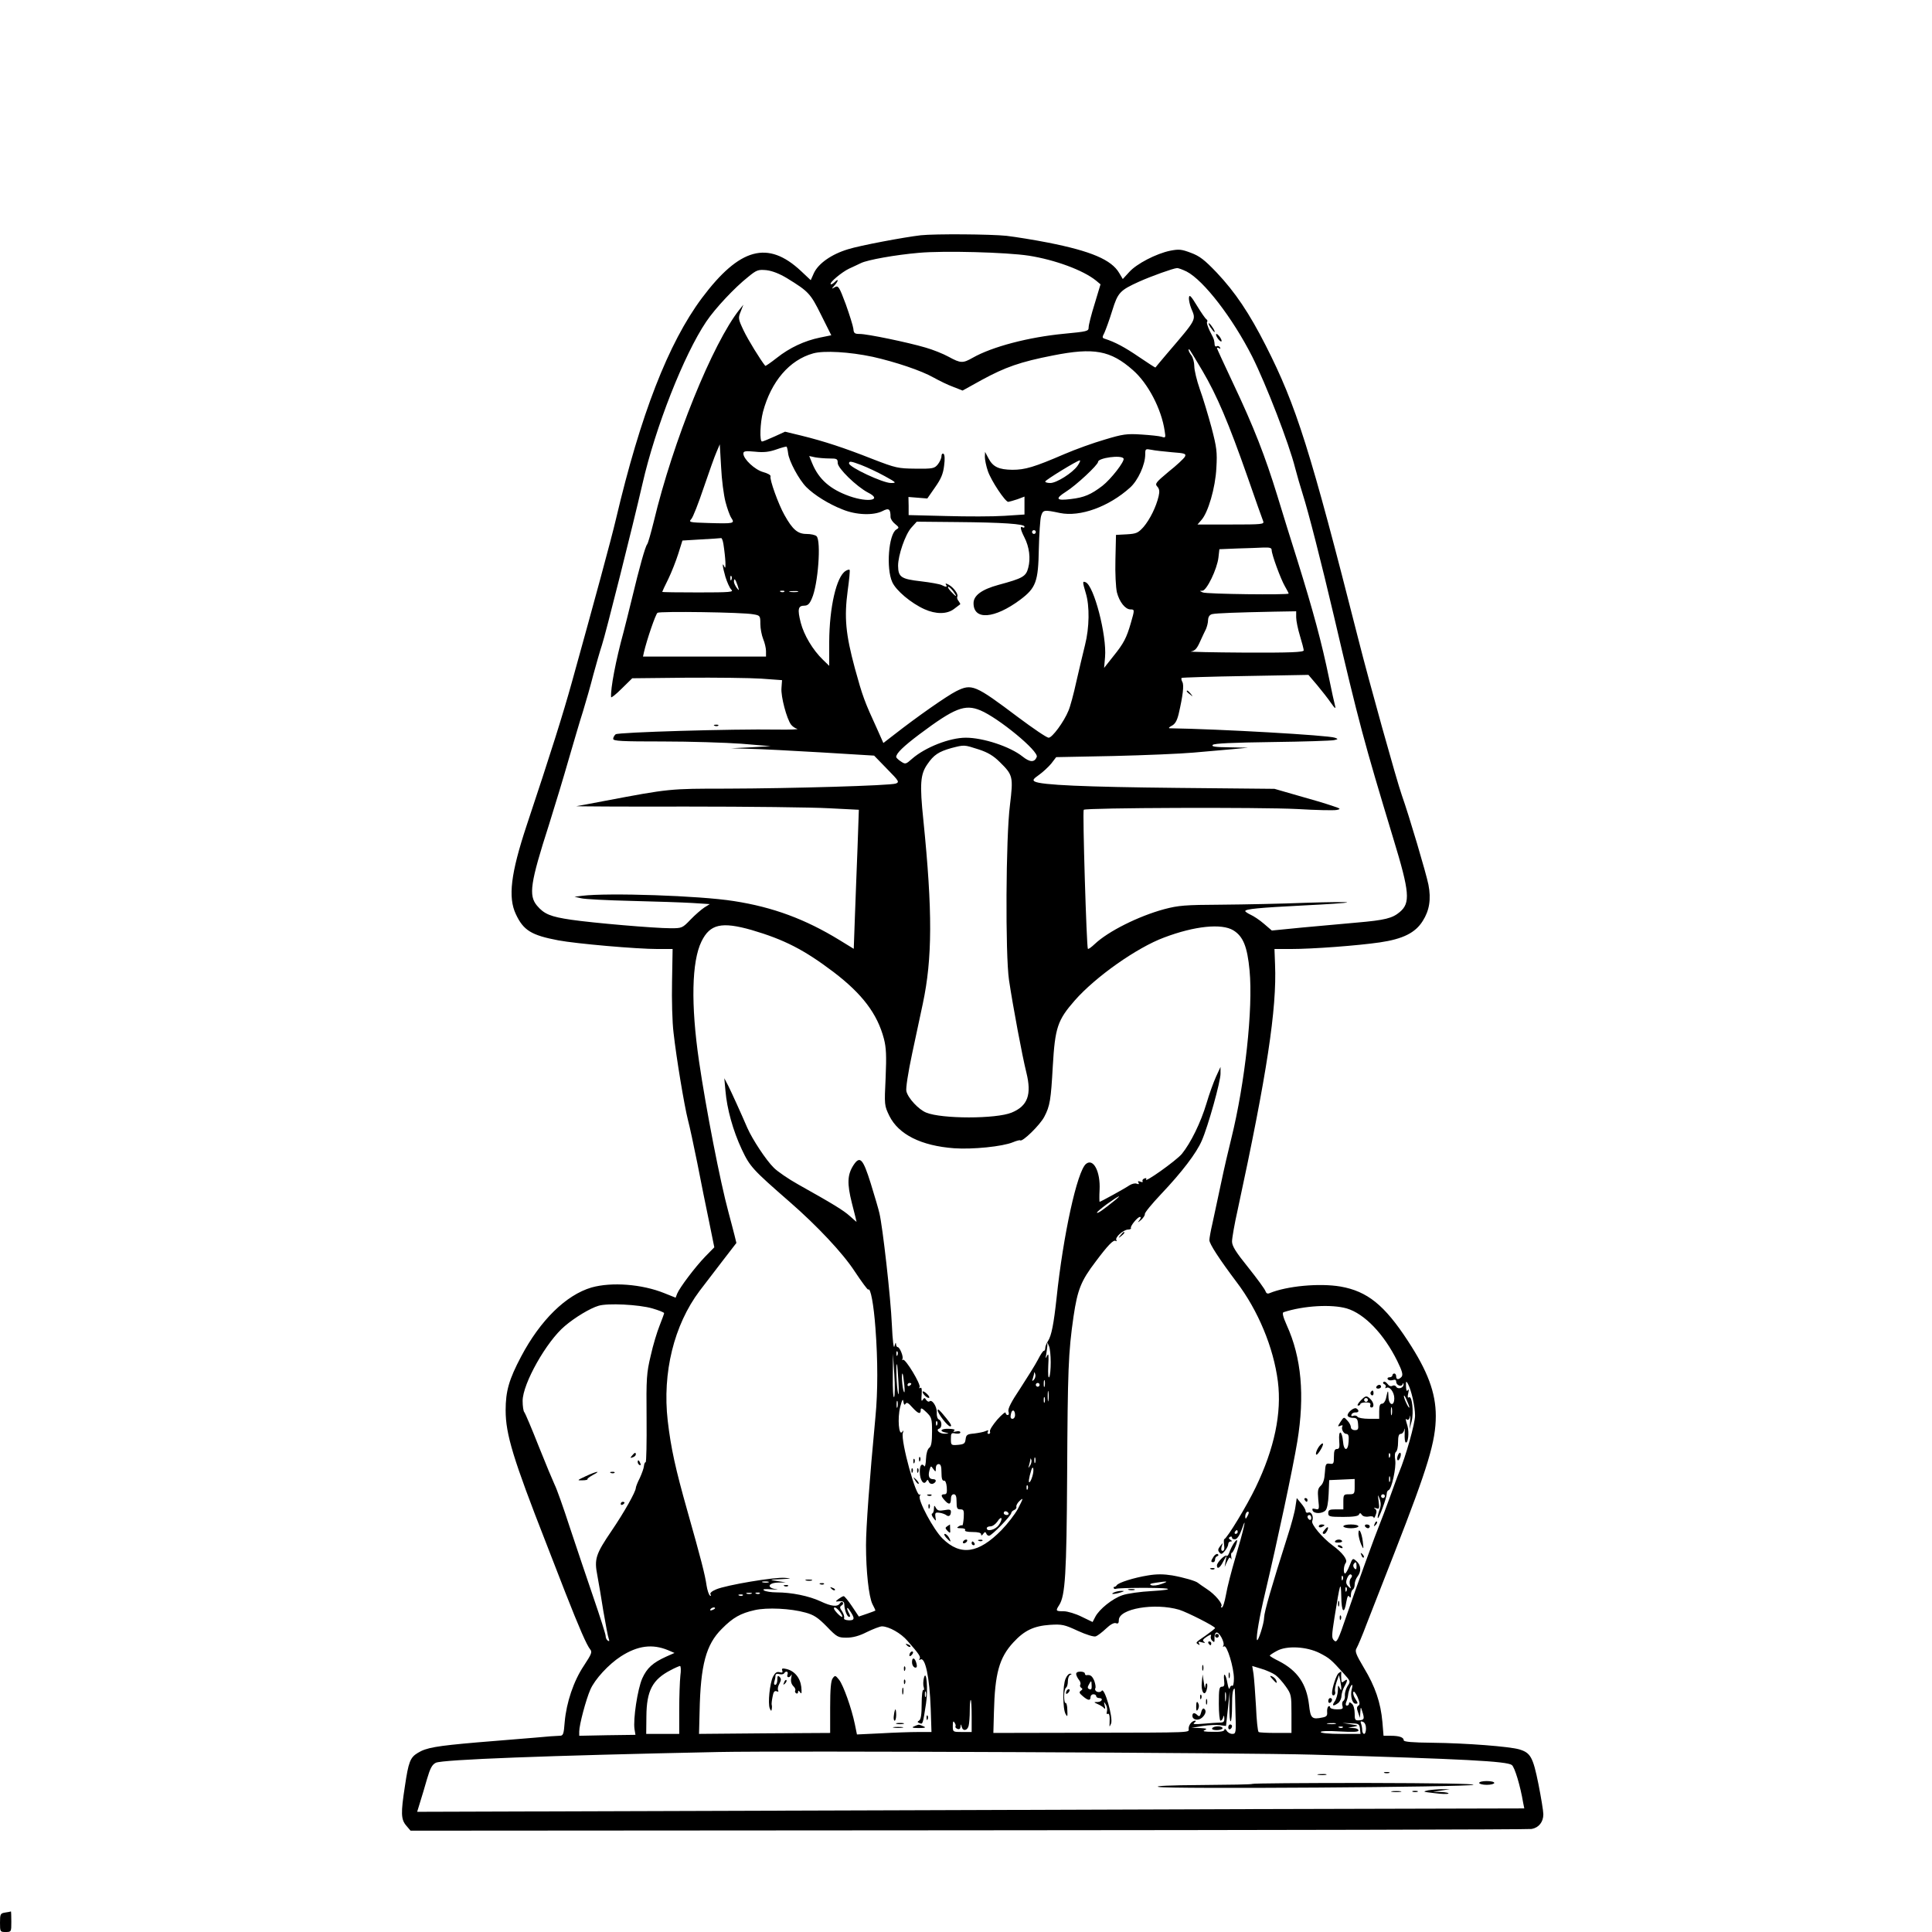 <?xml version="1.0" standalone="no"?>
<!DOCTYPE svg PUBLIC "-//W3C//DTD SVG 20010904//EN"
 "http://www.w3.org/TR/2001/REC-SVG-20010904/DTD/svg10.dtd">
<svg version="1.0" xmlns="http://www.w3.org/2000/svg"
 width="1024pt" height="1024pt" viewBox="0 0 1024 1024"
 preserveAspectRatio="xMidYMid meet">
<g transform="translate(0,1024) scale(0.1,-0.1)"
fill="#000000" stroke="none">
<path d="M4880 8993 c-87 -10 -322 -54 -385 -74 -87 -26 -157 -75 -181 -126
l-17 -38 -51 48 c-176 165 -326 124 -526 -143 -178 -239 -325 -618 -455 -1170
-25 -107 -117 -445 -234 -866 -46 -166 -111 -373 -240 -760 -84 -254 -99 -380
-57 -469 40 -86 82 -112 225 -139 96 -18 415 -46 529 -46 l77 0 -3 -172 c-2
-94 1 -217 8 -272 15 -135 57 -386 76 -461 9 -33 31 -136 50 -230 18 -93 46
-232 62 -308 l28 -138 -48 -49 c-55 -57 -136 -165 -149 -197 l-8 -21 -60 24
c-119 48 -279 60 -386 30 -135 -40 -271 -173 -373 -366 -64 -121 -82 -183 -82
-285 0 -127 40 -258 215 -705 20 -52 66 -169 101 -260 75 -191 113 -278 132
-302 12 -14 7 -25 -33 -86 -55 -82 -93 -196 -102 -299 -5 -66 -8 -73 -27 -73
-12 0 -70 -4 -131 -10 -60 -5 -198 -16 -305 -25 -219 -19 -271 -28 -316 -56
-40 -24 -49 -48 -68 -177 -22 -142 -21 -175 7 -208 l23 -27 2955 2 c1625 1
2969 4 2987 7 38 7 62 37 62 78 0 17 -12 89 -26 160 -29 144 -42 166 -102 184
-51 15 -279 33 -461 35 -105 1 -151 5 -151 13 0 16 -24 24 -69 24 l-38 0 -6
73 c-9 102 -38 188 -98 287 -42 71 -49 88 -39 104 6 10 31 68 54 130 24 61 91
233 149 381 176 451 217 586 217 720 0 123 -43 238 -148 398 -124 190 -215
263 -357 288 -112 19 -284 3 -376 -35 -11 -5 -18 -1 -22 11 -3 10 -44 66 -91
125 -67 83 -86 114 -86 138 0 17 13 93 30 168 155 718 208 1066 198 1300 l-3
82 85 0 c118 0 356 18 473 35 123 18 189 51 228 114 35 55 45 115 30 192 -12
60 -102 364 -141 474 -27 76 -175 607 -230 825 -256 1008 -329 1239 -491 1558
-88 173 -162 283 -260 387 -65 68 -91 88 -137 105 -50 19 -64 20 -110 11 -73
-15 -178 -69 -217 -113 l-34 -37 -19 32 c-41 70 -149 116 -377 161 -71 14
-170 30 -220 36 -85 9 -379 11 -455 3z m572 -108 c140 -22 289 -77 357 -132
l24 -20 -31 -103 c-18 -57 -32 -113 -32 -125 0 -21 -7 -22 -131 -34 -188 -18
-381 -69 -483 -127 -53 -30 -64 -30 -128 5 -29 16 -84 38 -123 49 -95 28 -308
72 -348 72 -28 0 -32 4 -34 28 -2 15 -20 73 -40 129 -35 94 -40 101 -58 91
-19 -11 -19 -10 -2 9 22 25 23 40 1 18 -9 -9 -19 -14 -21 -11 -8 8 59 64 97
82 19 9 48 22 64 30 36 17 180 43 306 54 132 12 465 3 582 -15z m837 -84 c91
-47 244 -246 348 -451 73 -146 195 -460 228 -592 9 -35 27 -97 40 -138 30 -94
98 -360 165 -645 134 -573 158 -661 315 -1180 87 -285 91 -341 34 -389 -39
-33 -78 -43 -229 -56 -69 -6 -198 -18 -287 -26 l-162 -16 -42 36 c-23 20 -55
41 -71 48 -15 7 -28 16 -28 19 0 11 73 18 310 30 124 6 227 13 230 16 3 3 -96
2 -220 -2 -124 -5 -324 -9 -445 -10 -196 -1 -229 -4 -305 -24 -136 -37 -296
-117 -367 -184 -18 -17 -34 -29 -37 -26 -7 8 -29 730 -22 737 12 11 938 14
1131 4 100 -6 193 -8 209 -5 25 5 23 7 -26 23 -29 10 -109 34 -178 53 l-125
36 -515 5 c-488 5 -723 15 -756 34 -12 7 -7 14 23 35 21 15 50 42 65 60 l26
34 304 6 c166 4 357 12 423 18 66 6 158 14 205 18 l85 8 -100 2 c-75 1 -96 4
-87 13 8 8 103 12 314 15 167 2 314 7 328 10 23 5 24 6 5 13 -35 13 -610 46
-875 50 -8 0 -4 6 10 13 18 9 28 26 37 62 23 99 29 154 20 170 -5 9 -7 19 -4
22 3 2 155 7 339 10 l333 6 46 -54 c25 -30 58 -72 73 -94 22 -31 27 -35 22
-15 -4 14 -18 78 -31 142 -40 194 -84 357 -170 633 -30 94 -77 246 -105 338
-64 208 -124 363 -234 595 -47 100 -86 184 -86 187 0 3 5 3 12 -1 7 -4 8 -3 4
5 -4 6 -12 9 -17 6 -5 -4 -10 0 -11 7 0 7 -2 18 -3 23 0 6 -11 29 -23 51 -11
23 -18 45 -14 48 3 4 2 10 -4 14 -6 4 -28 36 -50 72 -31 51 -40 60 -42 44 -2
-12 4 -39 12 -59 26 -62 31 -53 -129 -240 -32 -38 -60 -71 -61 -73 -1 -1 -40
24 -87 56 -76 52 -127 79 -180 96 -16 5 -16 8 -3 33 7 16 26 67 41 116 30 97
41 108 142 154 67 30 182 71 201 72 7 1 30 -8 51 -18z m-2117 -36 c114 -70
124 -81 180 -194 l54 -108 -59 -12 c-83 -17 -162 -54 -230 -108 -32 -25 -59
-44 -61 -42 -24 29 -92 139 -115 188 -29 61 -29 66 -15 100 l14 36 -20 -25
c-142 -178 -353 -698 -455 -1125 -15 -60 -30 -114 -35 -120 -10 -12 -41 -122
-80 -285 -17 -69 -37 -150 -45 -180 -41 -149 -70 -302 -66 -345 1 -5 26 15 56
45 l56 55 287 3 c158 1 337 -1 397 -5 l110 -8 -3 -42 c-4 -44 28 -164 51 -194
7 -9 21 -19 32 -22 11 -3 -36 -5 -105 -4 -237 4 -845 -14 -857 -25 -7 -6 -13
-17 -13 -24 0 -12 46 -14 263 -14 144 0 332 -6 417 -12 l155 -13 -105 -6 -105
-5 100 -3 c55 -1 226 -10 379 -19 l279 -17 68 -70 c64 -65 67 -70 47 -78 -30
-11 -552 -26 -897 -27 -302 0 -303 0 -646 -65 -71 -14 -139 -26 -150 -28 -11
-1 250 -3 580 -2 330 0 671 -4 759 -9 l158 -8 -7 -202 c-4 -110 -11 -276 -14
-368 l-6 -167 -75 46 c-181 111 -353 175 -560 207 -181 29 -669 45 -805 28
l-40 -5 35 -8 c19 -5 139 -11 265 -14 127 -3 272 -8 323 -11 l94 -6 -29 -18
c-15 -10 -48 -38 -73 -64 -43 -45 -46 -46 -105 -46 -85 0 -411 28 -527 45
-110 16 -144 30 -182 75 -45 54 -36 119 64 430 32 102 79 257 104 345 26 88
59 203 76 255 16 52 41 140 55 195 15 55 35 125 45 155 19 56 164 633 215 855
68 299 220 685 338 860 47 70 151 181 222 237 45 37 53 40 97 36 32 -4 68 -18
110 -43z m2201 -490 c77 -131 138 -274 240 -565 41 -118 78 -223 82 -232 7
-17 -5 -18 -171 -18 l-177 0 20 23 c36 39 75 172 80 277 5 84 2 108 -26 215
-18 66 -45 157 -62 203 -16 46 -29 100 -29 121 0 20 -7 46 -15 57 -8 10 -15
23 -15 28 0 14 2 10 73 -109z m-1748 74 c120 -27 258 -73 323 -110 29 -16 75
-39 103 -49 l51 -20 101 56 c125 68 204 96 378 130 217 43 305 27 424 -78 80
-70 151 -206 168 -322 6 -36 5 -38 -16 -31 -12 4 -61 9 -108 12 -77 5 -98 2
-194 -27 -59 -17 -156 -52 -214 -77 -160 -69 -208 -83 -275 -83 -72 1 -103 15
-127 61 l-18 34 -1 -27 c0 -15 7 -49 16 -75 18 -52 92 -163 108 -163 6 1 28 7
49 14 l37 14 0 -48 0 -47 -107 -7 c-60 -4 -198 -4 -307 -1 l-200 5 0 48 -1 48
50 -4 50 -4 41 59 c31 44 43 71 48 115 5 36 3 58 -3 63 -6 3 -11 -2 -11 -13 0
-11 -9 -30 -19 -43 -18 -22 -26 -24 -118 -23 -93 1 -104 3 -228 51 -152 60
-256 94 -377 124 l-87 21 -57 -26 c-31 -14 -60 -26 -65 -26 -14 0 -10 99 5
157 43 161 140 275 266 310 57 16 193 8 315 -18z m-780 -768 c9 -35 23 -74 31
-86 20 -30 14 -31 -123 -27 -99 3 -104 4 -89 21 9 9 38 84 66 167 28 82 58
167 68 189 l17 40 7 -120 c3 -67 14 -149 23 -184z m332 258 c4 -42 58 -142 97
-181 42 -42 119 -90 191 -118 72 -30 164 -33 212 -9 34 18 43 12 43 -31 0 -10
11 -27 24 -37 22 -18 23 -20 6 -30 -40 -26 -54 -205 -21 -278 20 -45 100 -112
171 -144 60 -27 119 -27 156 1 16 12 31 23 33 25 2 1 -2 9 -8 17 -7 8 -10 19
-7 24 7 12 -20 49 -46 63 -15 8 -19 8 -14 0 9 -13 0 -14 -23 -2 -9 5 -59 14
-110 20 -105 12 -120 22 -121 82 0 56 38 166 70 202 l29 32 213 -2 c242 -2
358 -10 358 -24 0 -6 -4 -7 -10 -4 -15 10 -12 -11 9 -52 27 -52 34 -113 21
-162 -12 -47 -29 -56 -158 -91 -88 -24 -132 -56 -132 -97 0 -92 111 -83 247
18 84 63 96 96 99 269 2 80 7 159 12 175 10 33 15 34 100 16 107 -22 259 33
372 135 42 38 80 121 80 176 0 29 1 30 33 24 17 -4 67 -9 109 -13 70 -5 76 -8
68 -24 -6 -10 -44 -46 -86 -79 -68 -57 -74 -64 -60 -79 11 -12 13 -26 7 -51
-13 -56 -46 -123 -80 -163 -29 -32 -38 -36 -89 -39 l-57 -3 -3 -130 c-2 -73 2
-150 8 -175 13 -50 44 -90 72 -90 22 0 22 -2 2 -71 -23 -80 -38 -109 -93 -177
l-49 -62 5 57 c10 114 -59 380 -103 397 -17 7 -17 3 1 -58 21 -68 19 -183 -4
-274 -11 -43 -31 -130 -46 -194 -14 -65 -33 -135 -42 -155 -24 -59 -86 -143
-105 -143 -10 0 -82 49 -161 108 -230 173 -246 180 -330 138 -49 -25 -204
-133 -328 -230 l-57 -44 -32 72 c-69 150 -78 175 -119 324 -49 182 -57 269
-38 412 8 58 13 107 10 110 -2 2 -12 0 -21 -6 -49 -30 -86 -193 -87 -376 l0
-127 -33 32 c-54 52 -101 131 -118 197 -18 71 -14 90 19 90 18 0 28 9 40 38
33 73 50 305 25 330 -7 7 -31 12 -53 12 -47 0 -74 23 -117 100 -32 56 -80 190
-74 205 2 7 -14 16 -39 23 -44 12 -105 69 -105 98 0 13 10 15 63 10 46 -5 75
-1 112 12 28 10 52 16 54 15 2 -2 6 -17 8 -34z m219 -29 c40 0 44 -2 44 -24 0
-28 100 -125 161 -157 78 -39 2 -54 -98 -19 -102 36 -163 89 -198 174 l-16 39
32 -7 c17 -3 51 -6 75 -6z m1559 0 c8 -14 -67 -110 -112 -145 -60 -46 -97 -62
-167 -70 -78 -10 -86 1 -26 39 53 33 170 142 170 158 0 21 123 38 135 18z
m-1265 -94 c62 -34 63 -36 32 -36 -43 0 -222 84 -222 104 0 13 10 12 63 -8 34
-13 91 -40 127 -60z m1021 55 c-27 -38 -111 -91 -144 -91 -15 0 -27 3 -27 8 1
8 169 111 183 112 5 0 -1 -13 -12 -29z m-221 -351 c0 -5 -4 -10 -10 -10 -5 0
-10 5 -10 10 0 6 5 10 10 10 6 0 10 -4 10 -10z m-1656 -62 c12 -77 15 -143 6
-123 -14 32 -11 3 5 -53 9 -28 22 -58 31 -67 14 -13 -3 -15 -175 -15 -105 0
-191 1 -191 3 0 2 14 32 32 68 17 35 41 96 53 134 l22 70 99 6 c54 3 102 6
106 7 4 1 9 -13 12 -30z m2906 -33 c0 -24 48 -154 70 -192 11 -19 20 -36 20
-39 0 -8 -435 -3 -455 6 -18 8 -18 9 -2 9 23 1 78 115 85 176 l5 44 96 4 c53
1 115 4 139 5 32 1 42 -2 42 -13z m-2863 -157 c-3 -8 -6 -5 -6 6 -1 11 2 17 5
13 3 -3 4 -12 1 -19z m32 -30 c10 -30 9 -31 -4 -14 -8 11 -15 26 -15 33 0 22
8 14 19 -19z m1144 -33 c23 -32 17 -32 -13 0 -13 14 -19 25 -14 25 5 0 17 -12
27 -25z m-896 -1 c-3 -3 -12 -4 -19 -1 -8 3 -5 6 6 6 11 1 17 -2 13 -5z m71
-1 c-10 -2 -28 -2 -40 0 -13 2 -5 4 17 4 22 1 32 -1 23 -4z m-235 -119 c36 -6
37 -8 37 -51 0 -24 7 -60 15 -80 8 -19 15 -48 15 -64 l0 -29 -326 0 -326 0 5
23 c15 65 62 203 72 209 12 9 454 3 508 -8z m2877 -16 c0 -18 9 -62 20 -98 11
-36 20 -71 20 -77 0 -10 -68 -13 -312 -12 -172 1 -301 4 -286 6 21 3 32 15 48
51 12 26 26 57 32 68 5 12 11 33 11 48 1 18 9 28 22 31 21 5 131 9 328 13
l117 2 0 -32z m-1674 -493 c96 -40 311 -217 299 -247 -12 -30 -36 -29 -75 2
-66 53 -209 100 -301 100 -86 0 -215 -51 -284 -111 -34 -30 -36 -31 -60 -15
-14 9 -25 20 -25 24 0 19 38 56 123 120 187 140 241 161 323 127z m-9 -207
c49 -16 79 -34 113 -68 69 -68 71 -77 53 -227 -22 -169 -25 -793 -5 -928 21
-140 70 -402 92 -490 29 -117 7 -177 -78 -212 -82 -34 -371 -34 -453 0 -40 16
-96 76 -105 113 -4 14 9 99 31 202 21 97 46 215 56 262 51 240 52 489 3 973
-20 192 -16 243 21 296 34 50 60 67 127 86 70 18 67 18 145 -7z m-1204 -957
c174 -51 279 -105 435 -223 152 -116 232 -221 267 -354 12 -47 14 -88 9 -206
-7 -146 -7 -147 20 -203 49 -98 168 -158 343 -171 97 -7 257 9 312 32 19 8 36
12 38 10 11 -11 106 82 128 125 30 57 35 89 45 268 12 205 25 244 117 349 110
125 328 279 473 333 161 61 305 76 367 38 52 -32 74 -86 86 -213 19 -202 -24
-596 -97 -891 -14 -55 -39 -163 -55 -240 -16 -77 -37 -171 -45 -210 -9 -38
-16 -78 -16 -88 0 -20 53 -101 144 -222 114 -150 196 -347 219 -527 21 -167
-18 -355 -118 -562 -46 -96 -149 -266 -166 -274 -3 -1 -3 -16 -1 -32 3 -19 0
-30 -8 -30 -7 0 -9 8 -5 23 7 22 7 22 -8 2 -12 -15 -13 -23 -4 -33 9 -12 14
-10 29 8 10 12 18 28 18 36 0 8 6 14 13 14 9 0 8 3 -2 9 -9 6 -10 11 -2 15 6
4 11 2 11 -4 0 -6 8 -10 18 -8 10 2 23 22 34 53 31 90 8 -10 -34 -150 -21 -71
-44 -160 -50 -197 -7 -38 -16 -68 -22 -68 -5 0 -6 3 -3 6 11 11 -33 64 -77 92
-22 15 -43 29 -46 32 -10 10 -75 29 -137 40 -44 7 -81 8 -128 0 -75 -12 -157
-38 -166 -52 -3 -5 -9 -9 -13 -9 -3 1 -5 -2 -3 -6 1 -5 7 -6 12 -4 18 6 239 7
270 1 19 -4 -12 -9 -80 -13 -60 -3 -131 -13 -156 -22 -53 -18 -123 -74 -144
-115 l-14 -27 -58 28 c-32 16 -75 29 -95 29 -43 0 -44 2 -24 33 32 50 39 166
42 687 3 559 6 650 34 843 21 142 40 189 117 290 65 87 94 117 106 110 6 -3 7
-2 4 4 -9 14 35 54 61 56 11 0 19 4 16 8 -5 9 35 59 48 59 6 0 5 -7 -3 -17
-11 -15 -9 -14 9 1 12 11 21 25 20 31 -2 7 37 54 86 106 110 116 188 218 216
284 33 75 100 315 99 355 l0 35 -24 -52 c-13 -29 -36 -92 -50 -140 -31 -104
-84 -211 -131 -269 -30 -36 -206 -161 -189 -134 3 6 -1 7 -9 4 -9 -3 -13 -10
-10 -15 3 -5 -3 -6 -12 -2 -12 4 -15 3 -10 -5 5 -8 2 -10 -9 -6 -8 4 -25 0
-38 -8 -26 -18 -154 -88 -159 -88 -1 0 -2 29 0 63 5 97 -33 170 -72 138 -47
-39 -121 -378 -156 -711 -15 -138 -27 -199 -45 -227 -8 -12 -15 -29 -15 -38 0
-8 -3 -15 -8 -15 -4 0 -18 -21 -31 -47 -14 -27 -56 -94 -93 -151 -49 -73 -67
-109 -63 -123 4 -11 2 -19 -4 -19 -6 0 -11 6 -11 12 0 7 -20 -9 -44 -36 -24
-28 -42 -56 -39 -63 3 -7 0 -13 -7 -13 -6 0 -8 5 -4 12 5 8 2 9 -12 3 -10 -5
-38 -10 -61 -13 -37 -3 -42 -7 -45 -30 -3 -23 -8 -27 -40 -30 -37 -3 -38 -2
-38 31 0 31 2 34 25 29 14 -2 25 0 25 6 0 6 -10 8 -22 5 -15 -3 -19 -2 -11 4
8 6 -2 9 -27 10 -43 2 -55 -13 -17 -20 19 -4 19 -4 -5 -6 -27 -1 -51 20 -30
27 16 5 15 41 -1 48 -8 3 -13 18 -12 37 2 32 -26 73 -39 59 -4 -3 -11 0 -17 8
-8 13 -10 13 -19 0 -6 -10 -8 -2 -5 28 2 29 0 40 -7 36 -6 -4 -8 -2 -4 4 8 14
-75 152 -88 145 -5 -3 -6 -2 -3 4 7 11 -14 63 -25 63 -5 0 -9 8 -9 18 -1 9 -4
4 -8 -13 -4 -18 -10 26 -14 115 -6 142 -49 521 -66 590 -4 19 -25 90 -46 158
-41 131 -57 148 -91 97 -33 -51 -35 -97 -9 -201 14 -54 25 -99 25 -100 0 -1
-16 13 -35 30 -34 31 -92 66 -274 168 -52 29 -110 69 -129 88 -42 41 -114 151
-141 212 -37 86 -82 184 -101 223 l-21 40 6 -66 c8 -96 40 -212 87 -312 43
-91 57 -106 253 -277 146 -127 282 -272 344 -367 38 -57 70 -101 73 -98 12 12
29 -80 38 -204 13 -171 13 -337 0 -471 -32 -339 -50 -588 -50 -680 0 -139 15
-273 34 -312 9 -17 16 -32 16 -34 0 -1 -20 -9 -44 -17 l-44 -15 -36 54 c-20
30 -40 54 -44 54 -5 0 -17 -7 -28 -15 -18 -14 -18 -15 6 -12 19 1 25 -3 25
-18 1 -29 15 -65 26 -65 6 0 6 7 -1 19 -15 28 -12 39 3 16 29 -42 28 -54 -4
-53 -19 1 -28 5 -25 13 2 7 -3 23 -11 35 -13 18 -13 24 -2 31 7 4 10 11 6 16
-5 4 -11 2 -15 -5 -13 -20 -45 -17 -104 11 -61 28 -152 47 -233 47 -27 0 -57
5 -65 10 -11 7 1 9 40 6 30 -2 40 -1 23 1 -50 7 -43 33 10 35 l42 1 -45 7
c-45 7 -45 7 20 10 57 3 59 4 20 7 -54 5 -310 -38 -364 -61 -24 -10 -35 -20
-30 -27 4 -7 3 -9 -3 -6 -6 4 -14 28 -18 53 -8 57 -30 142 -101 393 -64 226
-88 335 -105 481 -29 254 33 507 169 688 26 34 80 105 121 158 l74 96 -10 41
c-6 23 -20 78 -32 122 -44 162 -119 547 -156 800 -44 301 -39 529 13 635 45
92 106 106 265 61z m1925 -1434 c-62 -50 -89 -69 -94 -65 -2 3 22 23 53 46 63
45 85 55 41 19z m-2450 -572 c34 -10 62 -21 62 -25 0 -3 -11 -33 -24 -66 -13
-32 -35 -104 -47 -159 -22 -92 -24 -119 -22 -332 1 -128 -1 -233 -5 -233 -4 0
-8 -9 -9 -21 -1 -11 -11 -39 -22 -63 -12 -23 -21 -47 -21 -52 0 -20 -62 -130
-128 -227 -85 -125 -93 -150 -76 -237 7 -36 21 -121 32 -190 12 -69 24 -134
28 -144 5 -14 4 -17 -4 -12 -7 4 -12 15 -12 25 0 9 -29 100 -64 202 -35 101
-91 270 -126 374 -34 105 -70 206 -80 225 -9 19 -48 112 -85 205 -37 94 -71
174 -76 180 -5 5 -9 32 -9 60 0 91 127 316 224 397 54 46 134 94 178 107 48
15 213 7 286 -14z m3680 0 c94 -28 197 -135 268 -279 26 -53 31 -72 23 -83
-15 -17 -29 -17 -29 2 0 8 -4 15 -10 15 -5 0 -10 -4 -10 -10 0 -5 -7 -10 -16
-10 -8 0 -12 -5 -9 -10 4 -6 15 -8 26 -5 13 4 19 2 19 -8 0 -19 27 -30 34 -14
3 9 5 8 5 -1 1 -18 -29 -28 -39 -12 -4 7 -13 9 -20 5 -8 -5 -18 -1 -26 10 -8
10 -17 15 -21 10 -5 -4 -2 -10 5 -12 6 -3 9 -10 6 -15 -4 -6 -2 -8 4 -4 17 10
42 -23 42 -55 0 -46 -30 -38 -31 9 -1 38 -3 37 -13 -10 -4 -16 -13 -28 -21
-28 -11 0 -15 -11 -15 -40 l0 -40 -54 0 c-30 0 -58 5 -61 11 -4 6 -14 8 -22 5
-9 -4 -13 -1 -10 6 2 7 12 12 21 12 18 -2 22 11 5 21 -13 8 -51 -24 -46 -39 2
-6 15 -11 28 -11 20 0 25 -6 27 -32 3 -28 0 -33 -17 -33 -12 0 -21 7 -21 15 0
9 -8 25 -19 36 -18 20 -18 20 -36 -7 -16 -25 -16 -27 -1 -21 9 4 15 3 11 -2
-8 -14 6 -41 21 -41 11 0 14 -11 12 -40 -3 -54 -26 -53 -30 2 -2 23 -8 43 -13
45 -6 2 -9 -15 -7 -42 3 -36 1 -45 -12 -45 -12 0 -16 -10 -16 -41 0 -36 -2
-40 -22 -37 -21 3 -23 -2 -26 -48 -2 -35 -9 -57 -22 -69 -15 -14 -17 -26 -13
-72 6 -53 5 -56 -15 -51 -15 4 -19 2 -15 -8 7 -18 50 -18 68 0 9 8 15 41 17
87 l3 74 68 3 67 3 0 -41 c0 -38 -2 -40 -30 -40 -28 0 -30 -2 -30 -40 l0 -40
-40 0 c-33 0 -40 -3 -40 -20 0 -18 7 -20 79 -20 54 0 81 4 84 13 4 9 8 9 15
-2 6 -8 20 -12 36 -9 15 3 26 1 27 -6 0 -6 5 0 10 13 7 18 6 27 -3 34 -9 6 -7
7 6 3 17 -6 18 -2 13 36 -5 39 -5 40 5 14 8 -22 8 -38 -2 -63 -6 -19 -10 -37
-7 -39 5 -6 47 108 47 129 0 8 4 17 10 19 16 5 41 120 35 159 -4 22 -2 40 4
44 6 3 11 26 11 51 0 31 4 44 14 44 8 0 17 10 19 23 3 12 3 3 2 -21 -1 -23 1
-44 5 -47 13 -8 20 52 10 87 -12 40 -12 41 -1 33 5 -3 12 5 14 17 2 13 3 3 1
-22 l-3 -45 11 42 c12 48 2 137 -14 127 -7 -5 -9 2 -4 22 4 18 3 24 -2 16 -6
-9 -9 -3 -10 20 -1 28 1 30 10 14 18 -33 38 -119 38 -169 0 -42 -49 -216 -85
-302 -7 -16 -29 -77 -50 -135 -21 -58 -44 -118 -51 -135 -21 -50 -123 -330
-177 -488 -45 -133 -52 -146 -66 -132 -14 13 -13 26 2 122 30 187 34 200 36
110 1 -83 16 -97 27 -26 5 28 10 36 15 27 6 -9 9 -7 9 9 0 12 5 25 10 28 6 3
10 16 10 28 0 12 7 31 15 41 21 27 19 60 -5 81 -20 18 -21 18 -37 -23 -9 -23
-20 -42 -24 -42 -10 0 -8 42 4 57 11 16 -18 54 -70 92 -54 40 -115 112 -108
129 9 23 -4 52 -21 45 -8 -3 -14 1 -14 8 0 8 -11 26 -24 41 l-23 28 -7 -46
c-3 -25 -22 -96 -42 -157 -85 -267 -123 -399 -124 -430 0 -31 -33 -133 -38
-119 -5 17 13 122 44 252 64 271 147 660 170 800 40 243 22 445 -56 616 -20
45 -25 66 -17 69 107 35 255 43 335 20z m-1569 -285 c0 -36 -3 -71 -8 -79 -5
-8 -7 17 -5 60 3 55 2 69 -6 54 -9 -18 -10 -17 -5 5 2 14 5 34 6 45 l0 20 9
-20 c5 -11 9 -49 9 -85z m-812 38 c-3 -8 -6 -5 -6 6 -1 11 2 17 5 13 3 -3 4
-12 1 -19z m-18 -223 c-5 -5 -8 43 -7 110 l1 120 7 -110 c4 -60 3 -114 -1
-120z m23 80 c3 -49 2 -76 -2 -60 -8 30 -13 162 -6 154 2 -2 5 -44 8 -94z
m717 11 c-9 -8 -10 -7 -5 7 3 10 7 24 7 30 1 7 3 4 6 -7 3 -10 -1 -23 -8 -30z
m-686 -26 c3 -34 2 -47 -3 -35 -8 19 -14 103 -6 94 2 -2 6 -29 9 -59z m744 -7
c-3 -10 -5 -4 -5 12 0 17 2 24 5 18 2 -7 2 -21 0 -30z m-707 13 c0 -3 -4 -8
-10 -11 -5 -3 -10 -1 -10 4 0 6 5 11 10 11 6 0 10 -2 10 -4z m680 -6 c0 -5 -4
-10 -10 -10 -5 0 -10 5 -10 10 0 6 5 10 10 10 6 0 10 -4 10 -10z m47 -82 c-2
-13 -4 -3 -4 22 0 25 2 35 4 23 2 -13 2 -33 0 -45z m1913 -37 c-1 -13 -29 45
-29 59 0 8 6 0 14 -19 8 -18 15 -36 15 -40z m-1933 27 c-3 -7 -5 -2 -5 12 0
14 2 19 5 13 2 -7 2 -19 0 -25z m-737 -8 c6 9 15 4 35 -19 32 -35 45 -39 45
-14 0 13 7 10 30 -12 28 -27 30 -34 30 -103 0 -55 -4 -78 -15 -86 -9 -7 -16
-30 -17 -58 -1 -26 -5 -44 -8 -40 -14 19 -25 7 -25 -28 0 -44 20 -74 34 -52 7
11 9 11 14 -2 4 -9 13 -13 22 -10 19 8 20 24 1 24 -21 0 -28 15 -20 46 7 26 8
26 20 9 13 -18 14 -18 14 3 0 13 6 22 15 22 11 0 15 -12 15 -45 0 -31 4 -44
13 -43 7 2 13 -11 15 -34 2 -29 0 -38 -12 -38 -20 0 -20 -9 1 -32 22 -25 33
-23 33 7 0 16 6 25 15 25 11 0 15 -11 15 -40 0 -34 3 -40 20 -40 18 0 20 -5
18 -44 -2 -24 -5 -43 -8 -41 -3 2 -12 0 -20 -6 -11 -6 -8 -9 13 -9 16 0 26 -4
22 -10 -4 -6 12 -10 39 -10 30 0 46 -4 46 -12 0 -9 4 -8 11 2 8 11 12 12 16 3
2 -7 9 -13 15 -13 14 0 118 107 118 121 0 5 7 12 16 16 8 3 13 11 11 17 -2 6
5 19 15 29 24 22 23 18 -8 -42 -15 -27 -53 -77 -86 -111 -122 -124 -217 -138
-312 -45 -49 48 -133 206 -121 226 5 8 5 11 0 7 -19 -17 -101 283 -90 326 5
16 4 17 -3 7 -18 -26 -26 72 -11 131 10 39 15 47 17 29 3 -17 6 -20 12 -11z
m-43 -17 c-3 -10 -5 -4 -5 12 0 17 2 24 5 18 2 -7 2 -21 0 -30z m2620 -40 c-3
-10 -5 -2 -5 17 0 19 2 27 5 18 2 -10 2 -26 0 -35z m-1997 -4 c0 -10 -6 -19
-14 -19 -9 0 -12 8 -8 25 5 28 22 24 22 -6z m-413 -51 c-3 -8 -6 -5 -6 6 -1
11 2 17 5 13 3 -3 4 -12 1 -19z m2400 -170 c-3 -8 -6 -5 -6 6 -1 11 2 17 5 13
3 -3 4 -12 1 -19z m-1880 -30 c-3 -7 -5 -2 -5 12 0 14 2 19 5 13 2 -7 2 -19 0
-25z m-27 -15 c-11 -17 -11 -17 -6 0 3 10 6 24 7 30 0 9 2 9 5 0 3 -7 0 -20
-6 -30z m15 -45 c-4 -18 -11 -37 -17 -43 -9 -9 -5 22 8 63 8 26 15 10 9 -20z
m1892 -40 c-3 -7 -5 -2 -5 12 0 14 2 19 5 13 2 -7 2 -19 0 -25z m-1920 -40
c-3 -8 -6 -5 -6 6 -1 11 2 17 5 13 3 -3 4 -12 1 -19z m1893 -38 c0 -5 -4 -10
-10 -10 -5 0 -10 5 -10 10 0 6 5 10 10 10 6 0 10 -4 10 -10z m-1995 -90 c3 -5
-1 -10 -9 -10 -9 0 -16 5 -16 10 0 6 4 10 9 10 6 0 13 -4 16 -10z m1266 -17
c-8 -15 -10 -15 -11 -2 0 17 10 32 18 25 2 -3 -1 -13 -7 -23z m339 -9 c0 -8
-4 -12 -10 -9 -5 3 -10 10 -10 16 0 5 5 9 10 9 6 0 10 -7 10 -16z m-1657 -38
c-18 -25 -63 -36 -63 -16 0 6 9 10 20 10 11 0 27 12 37 26 9 15 19 22 21 16 2
-6 -5 -23 -15 -36z m1267 -36 c0 -5 -5 -10 -11 -10 -5 0 -7 5 -4 10 3 6 8 10
11 10 2 0 4 -4 4 -10z m630 -182 c0 -16 -3 -19 -11 -11 -6 6 -8 16 -5 22 11
17 16 13 16 -11z m-30 -63 c-7 -8 -9 -24 -5 -37 7 -20 6 -21 -9 -6 -12 13 -14
22 -6 43 5 14 15 23 20 20 8 -5 7 -11 0 -20z m-43 -7 c-3 -8 -6 -5 -6 6 -1 11
2 17 5 13 3 -3 4 -12 1 -19z m-3044 -15 c-7 -2 -21 -2 -30 0 -10 3 -4 5 12 5
17 0 24 -2 18 -5z m2084 -8 c-21 -8 -45 -11 -55 -7 -12 5 -6 9 23 13 65 10 72
8 32 -6z m980 -37 c-3 -8 -6 -5 -6 6 -1 11 2 17 5 13 3 -3 4 -12 1 -19z
m-3154 -15 c-7 -2 -19 -2 -25 0 -7 3 -2 5 12 5 14 0 19 -2 13 -5z m44 1 c-3
-3 -12 -4 -19 -1 -8 3 -5 6 6 6 11 1 17 -2 13 -5z m-90 -10 c-3 -3 -12 -4 -19
-1 -8 3 -5 6 6 6 11 1 17 -2 13 -5z m2313 -76 c42 -13 190 -88 190 -97 0 -3
-23 -21 -50 -40 -55 -38 -55 -37 -38 -47 7 -5 8 -3 3 6 -6 9 -1 10 16 5 16 -4
19 -3 11 3 -10 7 -7 13 14 27 19 12 26 14 22 4 -3 -8 0 -20 8 -26 10 -10 12
-8 11 14 -1 14 3 28 10 30 15 5 46 -54 37 -69 -4 -7 -3 -8 4 -4 15 9 52 -113
52 -171 0 -24 -4 -42 -9 -38 -5 3 -11 -3 -13 -12 -3 -10 -8 1 -12 24 -9 52
-23 65 -18 17 3 -26 1 -34 -12 -34 -14 0 -16 -14 -16 -90 0 -49 4 -90 9 -90 5
0 12 8 14 18 4 13 5 11 6 -5 1 -18 -4 -23 -23 -23 -12 0 -52 -3 -87 -6 -47 -4
-60 -3 -49 5 8 6 10 11 5 11 -17 0 -35 -22 -35 -42 0 -22 42 -21 -550 -22
l-485 -1 3 110 c5 205 28 289 103 370 58 63 108 87 194 93 64 4 77 1 148 -32
44 -20 85 -33 95 -29 9 3 34 22 54 41 23 22 42 32 52 29 12 -5 16 0 16 16 0
61 190 93 320 55z m-2460 8 c0 -2 -7 -7 -16 -10 -8 -3 -12 -2 -9 4 6 10 25 14
25 6z m479 -23 c44 -12 66 -26 113 -74 54 -56 60 -59 105 -59 33 0 67 9 108
30 33 16 69 30 80 30 37 -1 100 -36 135 -77 62 -71 71 -84 64 -95 -4 -7 -3 -8
4 -4 26 16 49 -94 55 -261 l4 -123 -71 0 c-39 0 -128 -3 -197 -7 l-127 -6 -11
54 c-18 87 -61 206 -83 235 -20 25 -22 26 -35 8 -9 -13 -13 -57 -13 -153 l0
-136 -348 -2 -347 -3 3 118 c5 248 34 355 117 438 60 61 100 83 175 100 65 15
191 9 269 -13z m184 2 c10 -14 14 -25 10 -25 -9 0 -43 36 -43 45 0 12 17 2 33
-20z m-913 -201 l35 -15 -43 -19 c-73 -33 -103 -61 -128 -116 -25 -57 -49
-217 -41 -269 l5 -30 -149 -2 -149 -3 0 23 c0 35 36 170 59 222 24 55 97 134
162 176 89 57 166 67 249 33z m3455 -16 c52 -27 59 -33 125 -106 39 -43 39
-44 22 -69 -9 -15 -15 -37 -14 -49 2 -12 -2 -25 -8 -29 -6 -4 -8 -15 -5 -26 5
-16 1 -19 -29 -19 -20 0 -36 5 -36 11 0 5 -4 8 -9 5 -5 -4 -8 -17 -7 -30 2
-19 -3 -25 -24 -29 -57 -12 -64 -5 -72 67 -13 111 -61 181 -160 232 -27 13
-48 26 -48 29 0 2 17 14 38 25 52 29 158 23 227 -12z m-3389 -120 c-3 -29 -6
-110 -6 -180 l0 -128 -87 0 -88 0 1 93 c1 136 32 195 129 245 22 12 44 21 49
22 5 0 6 -24 2 -52z m3154 4 c14 -10 39 -38 55 -61 29 -41 30 -47 30 -144 l0
-102 -83 0 c-46 0 -87 2 -91 5 -5 3 -11 64 -14 135 -4 72 -10 149 -13 172 l-7
43 49 -15 c27 -8 60 -23 74 -33z m404 -77 c-8 -34 3 -75 21 -75 14 0 13 3 -1
25 -9 13 -14 30 -11 37 3 7 12 -5 22 -26 12 -29 14 -41 5 -46 -9 -6 -10 -15
-2 -36 l10 -29 2 30 c2 30 2 30 10 5 13 -40 11 -46 -15 -48 -23 -2 -25 2 -25
37 0 22 -6 44 -15 51 -10 9 -15 9 -15 1 0 -6 -5 -11 -11 -11 -7 0 -8 7 -4 18
4 9 9 26 10 37 2 22 15 55 21 55 3 0 2 -11 -2 -25z m-616 -115 c4 -115 3 -120
-17 -120 -11 0 -25 8 -30 18 -6 9 -11 11 -11 5 0 -9 -19 -13 -62 -12 -45 0
-57 3 -43 9 16 7 10 9 -25 11 l-45 1 60 10 c33 5 74 7 92 4 l31 -4 10 91 10
92 -2 -82 c0 -44 2 -79 7 -76 4 2 7 39 7 82 0 63 4 91 14 91 1 0 3 -54 4 -120z
m-51 58 c-2 -13 -4 -5 -4 17 -1 22 1 32 4 23 2 -10 2 -28 0 -40z m-1347 -83
l0 -85 -50 0 c-50 0 -50 0 -50 33 0 23 3 28 9 17 6 -8 8 -17 5 -21 -2 -4 3 -9
11 -13 10 -3 15 1 16 12 1 16 2 16 6 0 6 -25 30 -22 37 5 3 12 6 48 6 80 0 31
2 57 5 57 3 0 5 -38 5 -85z m2090 -66 c0 -16 -4 -29 -10 -29 -5 0 -10 9 -10
19 0 11 -3 27 -6 35 -5 12 -2 15 10 10 10 -4 16 -18 16 -35z m-162 24 c-10 -2
-28 -2 -40 0 -13 2 -5 4 17 4 22 1 32 -1 23 -4z m130 -25 l3 -28 -105 0 c-61
0 -106 4 -106 10 0 5 39 7 100 3 72 -4 100 -3 100 5 0 7 -12 13 -27 13 l-28 2
30 5 c28 6 27 6 -15 13 l-45 7 45 -2 c41 -1 45 -3 48 -28z m-91 6 c-3 -3 -12
-4 -19 -1 -8 3 -5 6 6 6 11 1 17 -2 13 -5z m-162 -144 c811 -23 1031 -35 1058
-55 15 -11 45 -110 60 -200 l6 -30 -402 -1 c-221 0 -1541 -4 -2934 -9 l-2532
-8 15 49 c9 27 25 83 37 124 17 58 27 77 47 87 37 17 584 38 1500 57 329 7
2813 -4 3145 -14z"/>
<path d="M6415 8506 c10 -14 19 -26 22 -26 7 0 -17 39 -28 46 -6 3 -3 -5 6
-20z"/>
<path d="M6452 8450 c7 -11 16 -20 20 -20 5 0 3 9 -4 20 -7 11 -16 20 -20 20
-5 0 -3 -9 4 -20z"/>
<path d="M6290 6576 c0 -2 8 -10 18 -17 15 -13 16 -12 3 4 -13 16 -21 21 -21
13z"/>
<path d="M3788 6393 c7 -3 16 -2 19 1 4 3 -2 6 -13 5 -11 0 -14 -3 -6 -6z"/>
<path d="M5939 3693 c-13 -16 -12 -17 4 -4 16 13 21 21 13 21 -2 0 -10 -8 -17
-17z"/>
<path d="M4890 2863 c0 -13 29 -38 35 -31 3 3 -4 13 -15 23 -11 10 -20 13 -20
8z"/>
<path d="M4970 2765 c0 -17 53 -85 66 -85 11 0 4 13 -22 45 -35 43 -44 51 -44
40z"/>
<path d="M6538 2058 c-8 -13 -18 -33 -22 -46 -5 -13 -10 -21 -14 -18 -8 9 -52
-35 -52 -51 0 -23 16 -14 33 20 l18 32 -5 -30 -5 -30 13 29 c10 21 15 25 20
15 3 -8 4 -4 2 9 -2 12 -1 22 3 22 7 0 33 62 27 67 -2 2 -10 -7 -18 -19z"/>
<path d="M6432 1989 c-15 -23 -15 -29 -2 -29 6 0 10 6 10 14 0 8 5 16 12 18 7
3 8 7 2 11 -5 3 -15 -3 -22 -14z"/>
<path d="M6418 1923 c7 -3 16 -2 19 1 4 3 -2 6 -13 5 -11 0 -14 -3 -6 -6z"/>
<path d="M4273 1863 c9 -2 23 -2 30 0 6 3 -1 5 -18 5 -16 0 -22 -2 -12 -5z"/>
<path d="M4348 1843 c7 -3 16 -2 19 1 4 3 -2 6 -13 5 -11 0 -14 -3 -6 -6z"/>
<path d="M4158 1833 c7 -3 16 -2 19 1 4 3 -2 6 -13 5 -11 0 -14 -3 -6 -6z"/>
<path d="M4407 1819 c7 -7 15 -10 18 -7 3 3 -2 9 -12 12 -14 6 -15 5 -6 -5z"/>
<path d="M5983 1813 c9 -2 23 -2 30 0 6 3 -1 5 -18 5 -16 0 -22 -2 -12 -5z"/>
<path d="M5905 1800 c-25 -11 1 -11 35 0 20 6 21 8 5 8 -11 0 -29 -3 -40 -8z"/>
<path d="M3350 2525 c-11 -13 -10 -14 4 -9 9 3 16 10 16 15 0 13 -6 11 -20 -6z"/>
<path d="M3380 2491 c0 -6 4 -13 10 -16 6 -3 7 1 4 9 -7 18 -14 21 -14 7z"/>
<path d="M3105 2416 c-47 -22 -48 -23 -18 -22 17 0 29 3 27 6 -3 2 10 12 28
22 48 25 21 21 -37 -6z"/>
<path d="M3238 2433 c7 -3 16 -2 19 1 4 3 -2 6 -13 5 -11 0 -14 -3 -6 -6z"/>
<path d="M3290 2269 c0 -5 5 -7 10 -4 6 3 10 8 10 11 0 2 -4 4 -10 4 -5 0 -10
-5 -10 -11z"/>
<path d="M7295 2890 c-3 -5 1 -10 9 -10 9 0 16 5 16 10 0 6 -4 10 -9 10 -6 0
-13 -4 -16 -10z"/>
<path d="M7265 2861 c-3 -5 -1 -12 5 -16 5 -3 10 1 10 9 0 18 -6 21 -15 7z"/>
<path d="M7210 2815 c-13 -14 -18 -25 -12 -25 7 0 12 4 12 8 0 5 13 9 29 9 20
0 28 -4 24 -14 -3 -7 0 -13 6 -13 16 0 13 26 -5 44 -21 21 -26 20 -54 -9z m40
5 c0 -5 -4 -10 -10 -10 -5 0 -10 5 -10 10 0 6 5 10 10 10 6 0 10 -4 10 -10z"/>
<path d="M6994 2577 c-14 -17 -25 -47 -16 -47 4 0 15 14 24 30 17 30 12 40 -8
17z"/>
<path d="M7407 2520 c-3 -11 -2 -20 3 -20 4 0 10 9 13 20 3 11 2 20 -3 20 -4
0 -10 -9 -13 -20z"/>
<path d="M6915 2290 c3 -5 8 -10 11 -10 2 0 4 5 4 10 0 6 -5 10 -11 10 -5 0
-7 -4 -4 -10z"/>
<path d="M7286 2163 c-6 -14 -5 -15 5 -6 7 7 10 15 7 18 -3 3 -9 -2 -12 -12z"/>
<path d="M6990 2150 c0 -5 7 -7 15 -4 8 4 15 8 15 10 0 2 -7 4 -15 4 -8 0 -15
-4 -15 -10z"/>
<path d="M7120 2150 c0 -5 18 -10 40 -10 22 0 40 5 40 10 0 6 -18 10 -40 10
-22 0 -40 -4 -40 -10z"/>
<path d="M7235 2150 c3 -5 10 -10 16 -10 5 0 9 5 9 10 0 6 -7 10 -16 10 -8 0
-12 -4 -9 -10z"/>
<path d="M7023 2134 c-15 -16 -16 -24 -4 -24 8 0 24 30 19 35 -2 2 -9 -3 -15
-11z"/>
<path d="M7200 2110 c1 -14 7 -38 14 -55 14 -30 14 -29 9 15 -6 49 -23 80 -23
40z"/>
<path d="M7076 2071 c-3 -5 5 -8 18 -7 13 0 22 4 19 9 -6 10 -31 9 -37 -2z"/>
<path d="M7090 2046 c0 -2 7 -7 16 -10 8 -3 12 -2 9 4 -6 10 -25 14 -25 6z"/>
<path d="M7216 1997 c3 -10 9 -15 12 -12 3 3 0 11 -7 18 -10 9 -11 8 -5 -6z"/>
<path d="M7092 1740 c0 -14 2 -19 5 -12 2 6 2 18 0 25 -3 6 -5 1 -5 -13z"/>
<path d="M7101 1664 c0 -11 3 -14 6 -6 3 7 2 16 -1 19 -3 4 -6 -2 -5 -13z"/>
<path d="M4871 2504 c0 -11 3 -14 6 -6 3 7 2 16 -1 19 -3 4 -6 -2 -5 -13z"/>
<path d="M4841 2494 c0 -11 3 -14 6 -6 3 7 2 16 -1 19 -3 4 -6 -2 -5 -13z"/>
<path d="M4831 2444 c0 -11 3 -14 6 -6 3 7 2 16 -1 19 -3 4 -6 -2 -5 -13z"/>
<path d="M4861 2444 c0 -11 3 -14 6 -6 3 7 2 16 -1 19 -3 4 -6 -2 -5 -13z"/>
<path d="M4851 2393 c7 -12 15 -20 18 -17 3 2 -3 12 -13 22 -17 16 -18 16 -5
-5z"/>
<path d="M4918 2313 c7 -3 16 -2 19 1 4 3 -2 6 -13 5 -11 0 -14 -3 -6 -6z"/>
<path d="M4921 2254 c0 -11 3 -14 6 -6 3 7 2 16 -1 19 -3 4 -6 -2 -5 -13z"/>
<path d="M4950 2243 c0 -12 -4 -23 -9 -25 -5 -1 -3 -12 6 -23 14 -19 15 -19
11 5 -3 22 0 25 22 22 14 -2 30 -8 36 -13 13 -10 24 -2 24 19 0 11 -8 13 -34
8 -27 -5 -37 -3 -45 11 -9 16 -10 16 -11 -4z"/>
<path d="M5021 2151 c-12 -8 -12 -11 1 -25 14 -14 16 -13 14 9 0 14 -1 25 -1
25 0 0 -6 -4 -14 -9z"/>
<path d="M5015 2090 c10 -11 20 -20 22 -20 2 0 -1 9 -7 20 -6 11 -16 20 -22
20 -6 0 -3 -9 7 -20z"/>
<path d="M5105 2070 c-3 -5 -2 -10 4 -10 5 0 13 5 16 10 3 6 2 10 -4 10 -5 0
-13 -4 -16 -10z"/>
<path d="M5188 2073 c7 -3 16 -2 19 1 4 3 -2 6 -13 5 -11 0 -14 -3 -6 -6z"/>
<path d="M5150 2060 c0 -5 5 -10 11 -10 5 0 7 5 4 10 -3 6 -8 10 -11 10 -2 0
-4 -4 -4 -10z"/>
<path d="M6440 1570 c0 -5 5 -10 10 -10 6 0 10 5 10 10 0 6 -4 10 -10 10 -5 0
-10 -4 -10 -10z"/>
<path d="M6405 1530 c3 -5 8 -10 11 -10 2 0 4 5 4 10 0 6 -5 10 -11 10 -5 0
-7 -4 -4 -10z"/>
<path d="M6372 1400 c0 -14 2 -19 5 -12 2 6 2 18 0 25 -3 6 -5 1 -5 -13z"/>
<path d="M5704 1366 c1 -8 8 -21 15 -30 7 -8 10 -20 7 -25 -4 -5 -1 -13 5 -17
8 -4 7 -9 -2 -15 -11 -8 -9 -13 10 -29 28 -24 41 -25 41 -5 0 8 7 15 15 15 8
0 15 -4 15 -10 0 -5 7 -10 15 -10 24 0 17 -20 -7 -21 -23 0 -22 -1 2 -12 14
-6 29 -16 33 -22 5 -5 6 1 2 15 -5 22 -5 23 5 7 7 -10 10 -27 7 -38 -3 -10 -1
-17 4 -13 9 5 12 -12 10 -51 -1 -20 -1 -20 8 0 12 30 -36 197 -50 173 -4 -6
-14 -8 -24 -5 -9 4 -13 12 -10 18 4 5 1 23 -5 40 -11 26 -21 34 -42 30 -5 0
-8 4 -8 9 0 6 -11 10 -24 10 -15 0 -23 -5 -22 -14z m82 -60 c1 -17 -2 -23 -12
-19 -10 4 -11 10 -3 24 13 24 14 24 15 -5z"/>
<path d="M6512 1360 c0 -14 2 -19 5 -12 2 6 2 18 0 25 -3 6 -5 1 -5 -13z"/>
<path d="M5648 1343 c-16 -35 -16 -161 0 -188 9 -17 11 -14 9 22 0 23 -5 39
-9 37 -4 -3 -8 13 -8 35 0 22 5 43 10 46 6 3 10 19 10 35 0 15 6 31 13 33 9 4
9 6 -1 6 -7 1 -18 -11 -24 -26z"/>
<path d="M6370 1324 c-6 -49 15 -81 26 -39 4 14 4 29 0 32 -3 4 -7 -5 -8 -18
0 -13 -4 -4 -7 21 l-7 45 -4 -41z"/>
<path d="M5657 1283 c-4 -3 -7 -11 -7 -17 0 -6 5 -5 12 2 6 6 9 14 7 17 -3 3
-9 2 -12 -2z"/>
<path d="M6361 1244 c0 -11 3 -14 6 -6 3 7 2 16 -1 19 -3 4 -6 -2 -5 -13z"/>
<path d="M6392 1220 c0 -14 2 -19 5 -12 2 6 2 18 0 25 -3 6 -5 1 -5 -13z"/>
<path d="M6340 1193 c0 -21 3 -24 9 -14 5 8 7 20 4 28 -8 21 -13 15 -13 -14z"/>
<path d="M6366 1163 c-5 -19 -10 -23 -19 -14 -15 15 -27 14 -27 -3 0 -22 31
-28 51 -10 20 18 25 39 10 48 -5 3 -12 -6 -15 -21z"/>
<path d="M4807 1519 c7 -7 15 -10 18 -7 3 3 -2 9 -12 12 -14 6 -15 5 -6 -5z"/>
<path d="M4827 1483 c-4 -3 -7 -11 -7 -17 0 -6 5 -5 12 2 6 6 9 14 7 17 -3 3
-9 2 -12 -2z"/>
<path d="M4834 1428 c0 -12 7 -23 14 -26 13 -4 15 7 6 32 -9 23 -21 20 -20 -6z"/>
<path d="M4791 1394 c0 -11 3 -14 6 -6 3 7 2 16 -1 19 -3 4 -6 -2 -5 -13z"/>
<path d="M4146 1386 c4 -11 0 -13 -14 -9 -15 4 -24 -3 -35 -24 -17 -35 -28
-141 -17 -168 6 -14 9 -16 10 -5 2 8 2 19 0 25 -1 5 1 24 5 43 4 24 10 32 21
28 9 -4 12 -2 8 5 -3 6 -1 22 7 35 10 19 10 27 1 36 -9 9 -12 6 -12 -15 0 -15
-5 -27 -11 -27 -6 0 -8 7 -5 16 3 9 6 23 6 31 0 10 6 14 20 10 11 -3 23 -1 26
4 9 15 24 10 18 -6 -7 -18 12 -20 20 -2 3 6 3 0 0 -15 -4 -18 0 -33 10 -44 9
-8 14 -19 11 -24 -3 -5 -1 -11 5 -15 5 -3 10 0 10 7 0 10 3 9 11 -2 8 -11 9
-4 6 29 -6 49 -36 85 -79 95 -21 5 -26 3 -22 -8z"/>
<path d="M4897 1347 c-4 -16 -5 -38 -1 -49 3 -11 2 -18 -2 -15 -5 3 -9 -31 -9
-74 0 -56 -4 -82 -13 -88 -11 -7 -11 -9 2 -14 17 -7 17 -7 34 103 12 74 2 187
-11 137z m10 -99 c-3 -7 -5 -2 -5 12 0 14 2 19 5 13 2 -7 2 -19 0 -25z"/>
<path d="M4156 1323 c-6 -14 -5 -15 5 -6 7 7 10 15 7 18 -3 3 -9 -2 -12 -12z"/>
<path d="M4791 1324 c0 -11 3 -14 6 -6 3 7 2 16 -1 19 -3 4 -6 -2 -5 -13z"/>
<path d="M4782 1275 c0 -16 2 -22 5 -12 2 9 2 23 0 30 -3 6 -5 -1 -5 -18z"/>
<path d="M4738 1150 c-3 -16 -1 -30 4 -30 4 0 8 14 8 30 0 17 -2 30 -4 30 -2
0 -6 -13 -8 -30z"/>
<path d="M4911 1134 c0 -11 3 -14 6 -6 3 7 2 16 -1 19 -3 4 -6 -2 -5 -13z"/>
<path d="M4753 1103 c9 -2 25 -2 35 0 9 3 1 5 -18 5 -19 0 -27 -2 -17 -5z"/>
<path d="M4845 1090 c-15 -6 -9 -9 25 -9 34 0 40 3 25 9 -11 5 -22 9 -25 9 -3
0 -14 -4 -25 -9z"/>
<path d="M4738 1083 c12 -2 32 -2 45 0 12 2 2 4 -23 4 -25 0 -35 -2 -22 -4z"/>
<path d="M7095 1372 c-12 -8 -35 -79 -35 -106 0 -10 5 -14 11 -11 6 4 8 13 5
20 -2 7 1 29 8 50 l13 37 7 -32 c8 -43 7 -60 -4 -35 -7 16 -9 14 -9 -15 -1
-20 -8 -46 -17 -58 -17 -24 -8 -28 19 -8 9 7 17 24 17 37 1 13 7 35 15 49 19
33 19 46 0 30 -13 -10 -15 -9 -16 11 -1 13 -1 27 0 32 1 9 -1 9 -14 -1z"/>
<path d="M7040 1224 c0 -8 5 -12 10 -9 6 3 10 10 10 16 0 5 -4 9 -10 9 -5 0
-10 -7 -10 -16z"/>
<path d="M6745 1340 c21 -24 26 -25 19 -6 -3 8 -13 17 -22 21 -13 5 -13 2 3
-15z"/>
<path d="M6510 1084 c0 -8 5 -12 10 -9 6 3 10 10 10 16 0 5 -4 9 -10 9 -5 0
-10 -7 -10 -16z"/>
<path d="M6425 1080 c-4 -6 7 -10 24 -10 17 0 31 5 31 10 0 6 -11 10 -24 10
-14 0 -28 -4 -31 -10z"/>
<path d="M7338 843 c6 -2 18 -2 25 0 6 3 1 5 -13 5 -14 0 -19 -2 -12 -5z"/>
<path d="M6988 833 c12 -2 30 -2 40 0 9 3 -1 5 -23 4 -22 0 -30 -2 -17 -4z"/>
<path d="M7840 790 c0 -5 18 -10 40 -10 22 0 40 5 40 10 0 6 -18 10 -40 10
-22 0 -40 -4 -40 -10z"/>
<path d="M6638 785 c-2 -3 -123 -5 -269 -6 -170 -1 -251 -5 -229 -10 48 -12
1648 -1 1669 11 10 6 -193 9 -575 10 -325 0 -593 -2 -596 -5z"/>
<path d="M7570 751 c-32 -7 -29 -8 33 -15 37 -5 71 -6 74 -2 4 3 -14 7 -38 8
l-44 1 45 7 45 7 -40 0 c-22 0 -56 -3 -75 -6z"/>
<path d="M7378 743 c12 -2 32 -2 45 0 12 2 2 4 -23 4 -25 0 -35 -2 -22 -4z"/>
<path d="M7488 743 c6 -2 18 -2 25 0 6 3 1 5 -13 5 -14 0 -19 -2 -12 -5z"/>
<path d="M27 103 c-25 -4 -27 -8 -27 -54 0 -48 1 -49 30 -49 30 0 30 1 30 55
0 30 -1 54 -2 54 -2 -1 -15 -4 -31 -6z"/>
</g>
</svg>
